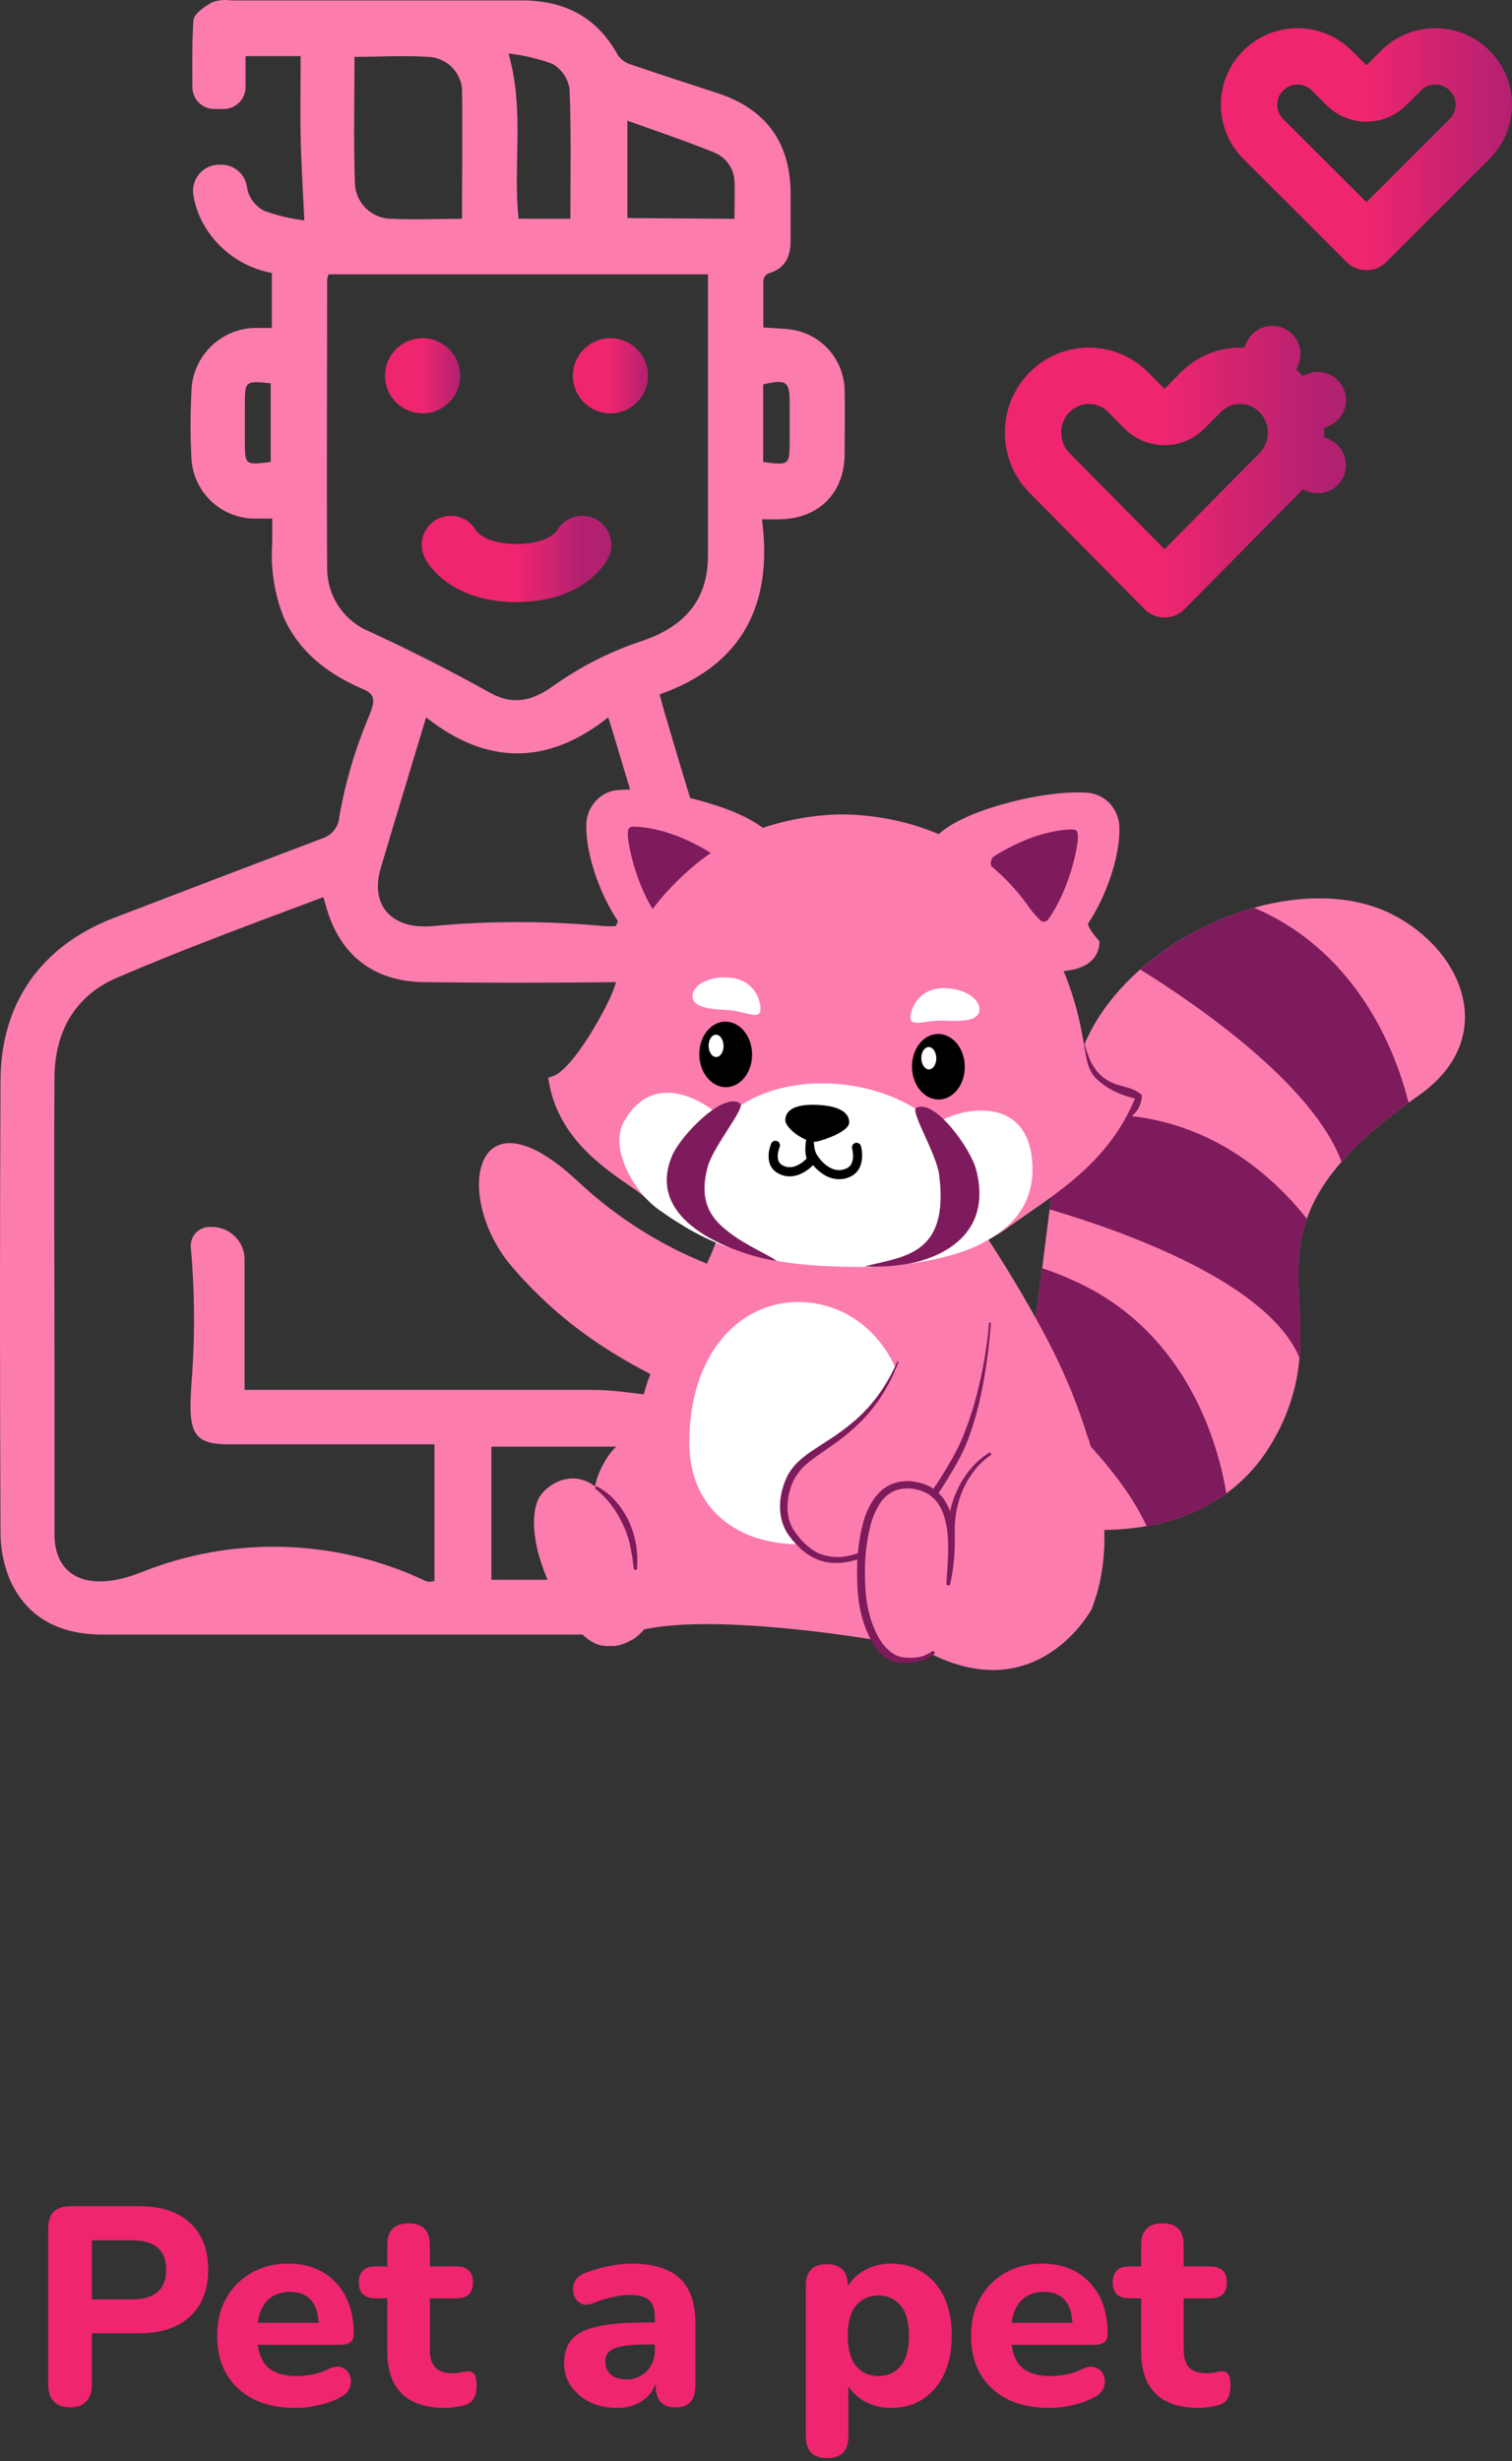 <svg width="161" height="262" viewBox="0 0 161 262" fill="none" xmlns="http://www.w3.org/2000/svg">
    <rect x="0" y="0" width="161" height="262" fill="#333333" stroke="none"/>
    <path d="M7.47 256.27C6.71 256.27 6.13 256.06 5.73 255.64C5.33 255.22 5.13 254.63 5.13 253.87V237.22C5.13 235.64 5.92 234.85 7.5 234.85H14.79C17.15 234.85 18.97 235.45 20.25 236.65C21.53 237.83 22.17 239.48 22.17 241.6C22.17 243.72 21.53 245.38 20.25 246.58C18.97 247.78 17.15 248.38 14.79 248.38H9.78V253.87C9.78 254.63 9.58 255.22 9.18 255.64C8.8 256.06 8.23 256.27 7.47 256.27ZM9.78 244.78H14.01C16.47 244.78 17.7 243.72 17.7 241.6C17.7 239.52 16.47 238.48 14.01 238.48H9.78V244.78ZM31.492 256.33C29.752 256.33 28.252 256.02 26.992 255.4C25.752 254.76 24.792 253.87 24.112 252.73C23.452 251.57 23.122 250.21 23.122 248.65C23.122 247.13 23.442 245.8 24.082 244.66C24.742 243.5 25.632 242.6 26.752 241.96C27.892 241.3 29.202 240.97 30.682 240.97C32.822 240.97 34.522 241.65 35.782 243.01C37.042 244.35 37.672 246.17 37.672 248.47C37.672 249.23 37.202 249.61 36.262 249.61H27.442C27.602 250.77 28.022 251.62 28.702 252.16C29.402 252.68 30.362 252.94 31.582 252.94C32.062 252.94 32.602 252.89 33.202 252.79C33.822 252.67 34.412 252.47 34.972 252.19C35.552 251.91 36.042 251.86 36.442 252.04C36.842 252.2 37.112 252.48 37.252 252.88C37.412 253.28 37.412 253.7 37.252 254.14C37.112 254.56 36.782 254.91 36.262 255.19C35.562 255.57 34.782 255.85 33.922 256.03C33.082 256.23 32.272 256.33 31.492 256.33ZM30.862 243.97C29.902 243.97 29.122 244.26 28.522 244.84C27.942 245.42 27.582 246.23 27.442 247.27H33.922C33.802 245.07 32.782 243.97 30.862 243.97ZM47.449 256.33C43.309 256.33 41.239 254.32 41.239 250.3V244.66H39.978C38.798 244.66 38.209 244.1 38.209 242.98C38.209 241.84 38.798 241.27 39.978 241.27H41.239V238.99C41.239 237.45 41.998 236.68 43.519 236.68C45.019 236.68 45.769 237.45 45.769 238.99V241.27H48.618C49.779 241.27 50.358 241.84 50.358 242.98C50.358 244.1 49.779 244.66 48.618 244.66H45.769V250.12C45.769 250.96 45.959 251.59 46.339 252.01C46.739 252.43 47.368 252.64 48.228 252.64C48.529 252.64 48.809 252.61 49.069 252.55C49.328 252.49 49.569 252.45 49.788 252.43C50.069 252.41 50.298 252.5 50.478 252.7C50.658 252.9 50.748 253.31 50.748 253.93C50.748 254.43 50.669 254.86 50.508 255.22C50.349 255.56 50.069 255.81 49.669 255.97C49.408 256.07 49.048 256.15 48.589 256.21C48.148 256.29 47.769 256.33 47.449 256.33ZM65.706 256.33C64.606 256.33 63.636 256.12 62.796 255.7C61.956 255.28 61.286 254.71 60.786 253.99C60.306 253.27 60.066 252.46 60.066 251.56C60.066 250.5 60.346 249.65 60.906 249.01C61.466 248.37 62.376 247.92 63.636 247.66C64.896 247.38 66.566 247.24 68.646 247.24H69.726V246.73C69.726 245.85 69.526 245.23 69.126 244.87C68.726 244.49 68.046 244.3 67.086 244.3C66.546 244.3 65.956 244.37 65.316 244.51C64.676 244.63 63.986 244.84 63.246 245.14C62.686 245.38 62.216 245.4 61.836 245.2C61.456 244.98 61.206 244.66 61.086 244.24C60.966 243.8 60.996 243.36 61.176 242.92C61.376 242.48 61.756 242.16 62.316 241.96C63.256 241.6 64.136 241.35 64.956 241.21C65.796 241.05 66.566 240.97 67.266 240.97C69.546 240.97 71.246 241.49 72.366 242.53C73.486 243.55 74.046 245.14 74.046 247.3V253.96C74.046 255.5 73.346 256.27 71.946 256.27C70.526 256.27 69.816 255.5 69.816 253.96V253.78C69.516 254.56 69.006 255.18 68.286 255.64C67.586 256.1 66.726 256.33 65.706 256.33ZM66.726 253.3C67.566 253.3 68.276 253.01 68.856 252.43C69.436 251.85 69.726 251.1 69.726 250.18V249.58H68.676C67.136 249.58 66.046 249.72 65.406 250C64.766 250.26 64.446 250.72 64.446 251.38C64.446 251.94 64.636 252.4 65.016 252.76C65.416 253.12 65.986 253.3 66.726 253.3ZM88.085 261.67C86.564 261.67 85.805 260.9 85.805 259.36V243.31C85.805 241.79 86.544 241.03 88.025 241.03C89.525 241.03 90.275 241.79 90.275 243.31V243.4C90.695 242.66 91.314 242.07 92.135 241.63C92.954 241.19 93.874 240.97 94.894 240.97C96.174 240.97 97.294 241.28 98.254 241.9C99.234 242.52 99.995 243.4 100.534 244.54C101.074 245.68 101.344 247.04 101.344 248.62C101.344 250.2 101.074 251.57 100.534 252.73C99.995 253.87 99.234 254.76 98.254 255.4C97.294 256.02 96.174 256.33 94.894 256.33C93.915 256.33 93.014 256.12 92.195 255.7C91.394 255.28 90.775 254.72 90.335 254.02V259.36C90.335 260.9 89.585 261.67 88.085 261.67ZM93.544 252.94C94.504 252.94 95.284 252.59 95.885 251.89C96.484 251.19 96.784 250.1 96.784 248.62C96.784 247.16 96.484 246.09 95.885 245.41C95.284 244.71 94.504 244.36 93.544 244.36C92.564 244.36 91.775 244.71 91.174 245.41C90.575 246.09 90.275 247.16 90.275 248.62C90.275 250.1 90.575 251.19 91.174 251.89C91.775 252.59 92.564 252.94 93.544 252.94ZM111.765 256.33C110.025 256.33 108.525 256.02 107.265 255.4C106.025 254.76 105.065 253.87 104.385 252.73C103.725 251.57 103.395 250.21 103.395 248.65C103.395 247.13 103.715 245.8 104.355 244.66C105.015 243.5 105.905 242.6 107.025 241.96C108.165 241.3 109.475 240.97 110.955 240.97C113.095 240.97 114.795 241.65 116.055 243.01C117.315 244.35 117.945 246.17 117.945 248.47C117.945 249.23 117.475 249.61 116.535 249.61H107.715C107.875 250.77 108.295 251.62 108.975 252.16C109.675 252.68 110.635 252.94 111.855 252.94C112.335 252.94 112.875 252.89 113.475 252.79C114.095 252.67 114.685 252.47 115.245 252.19C115.825 251.91 116.315 251.86 116.715 252.04C117.115 252.2 117.385 252.48 117.525 252.88C117.685 253.28 117.685 253.7 117.525 254.14C117.385 254.56 117.055 254.91 116.535 255.19C115.835 255.57 115.055 255.85 114.195 256.03C113.355 256.23 112.545 256.33 111.765 256.33ZM111.135 243.97C110.175 243.97 109.395 244.26 108.795 244.84C108.215 245.42 107.855 246.23 107.715 247.27H114.195C114.075 245.07 113.055 243.97 111.135 243.97ZM127.722 256.33C123.582 256.33 121.512 254.32 121.512 250.3V244.66H120.252C119.072 244.66 118.482 244.1 118.482 242.98C118.482 241.84 119.072 241.27 120.252 241.27H121.512V238.99C121.512 237.45 122.272 236.68 123.792 236.68C125.292 236.68 126.042 237.45 126.042 238.99V241.27H128.892C130.052 241.27 130.632 241.84 130.632 242.98C130.632 244.1 130.052 244.66 128.892 244.66H126.042V250.12C126.042 250.96 126.232 251.59 126.612 252.01C127.012 252.43 127.642 252.64 128.502 252.64C128.802 252.64 129.082 252.61 129.342 252.55C129.602 252.49 129.842 252.45 130.062 252.43C130.342 252.41 130.572 252.5 130.752 252.7C130.932 252.9 131.022 253.31 131.022 253.93C131.022 254.43 130.942 254.86 130.782 255.22C130.622 255.56 130.342 255.81 129.942 255.97C129.682 256.07 129.322 256.15 128.862 256.21C128.422 256.29 128.042 256.33 127.722 256.33Z" fill="#F0256F" />
    <path d="M48 58C48 58 49.498 61 55 61C60.502 61 62 58 62 58" stroke="url(#paint0_linear)" stroke-width="6.184" stroke-linecap="round" />
    <circle cx="45" cy="40" r="4" fill="url(#paint1_linear)" />
    <circle cx="65" cy="40" r="4" fill="url(#paint2_linear)" />
    <path d="M28.985 55.203C28.175 55.203 27.545 55.203 26.905 55.203C25.217 55.143 23.612 54.454 22.406 53.272C21.2 52.09 20.479 50.499 20.385 48.813C20.255 46.423 20.265 44.033 20.385 41.643C20.43 39.901 21.131 38.241 22.347 36.993C23.563 35.746 25.205 35.003 26.945 34.913C27.575 34.913 28.215 34.913 28.945 34.913V29.053C27.397 28.77 25.931 28.144 24.658 27.22C23.384 26.296 22.334 25.097 21.585 23.713C21.087 22.775 20.749 21.762 20.585 20.713C20.527 20.316 20.556 19.911 20.67 19.526C20.783 19.141 20.979 18.785 21.243 18.483C21.507 18.181 21.834 17.939 22.2 17.775C22.566 17.611 22.964 17.529 23.365 17.533H23.625C24.266 17.545 24.882 17.78 25.368 18.198C25.854 18.616 26.178 19.191 26.285 19.823C26.354 20.387 26.564 20.925 26.897 21.386C27.229 21.848 27.672 22.218 28.185 22.463C29.55 22.952 30.966 23.287 32.405 23.463C32.255 20.263 32.075 17.463 32.015 14.603C31.955 11.743 32.015 8.913 32.015 5.973H26.145V9.273C26.145 9.579 26.085 9.882 25.968 10.164C25.851 10.447 25.679 10.704 25.463 10.92C25.246 11.137 24.989 11.308 24.707 11.425C24.424 11.543 24.121 11.603 23.815 11.603H22.815C22.201 11.603 21.611 11.36 21.174 10.927C20.738 10.495 20.49 9.907 20.485 9.293C20.485 6.913 20.435 4.533 20.595 2.163C20.645 1.463 21.775 0.713 22.595 0.243C23.235 0.014 23.922 -0.054 24.595 0.043C34.905 0.043 45.205 0.043 55.515 0.043C60.095 0.043 63.515 1.773 65.775 5.833C66.082 6.304 66.541 6.657 67.075 6.833C70.225 7.913 73.385 8.923 76.545 9.963C81.545 11.633 84.135 15.173 84.185 20.493C84.185 22.213 84.185 23.933 84.185 25.653C84.185 27.283 83.615 28.583 81.855 29.093C81.697 29.154 81.56 29.259 81.459 29.396C81.358 29.532 81.298 29.694 81.285 29.863C81.285 31.513 81.285 33.163 81.285 34.863C82.465 34.953 83.505 34.953 84.505 35.123C86.017 35.403 87.385 36.199 88.375 37.375C89.365 38.552 89.917 40.035 89.935 41.573C89.995 43.863 89.935 46.153 89.935 48.443C89.865 52.553 87.145 55.213 83.015 55.283C82.505 55.283 82.015 55.283 81.135 55.283C82.315 64.283 79.135 70.773 70.235 73.923C70.465 74.773 70.645 75.453 70.845 76.123C71.985 79.953 73.095 83.803 74.335 87.603C74.616 88.33 75.163 88.924 75.865 89.263C77.865 90.193 80.005 90.933 82.295 91.823C81.605 93.603 80.955 95.313 80.235 97.183L76.235 95.673C75.416 97.469 74.474 99.207 73.415 100.873C71.415 103.623 68.415 104.513 65.175 104.553C58.508 104.633 51.842 104.633 45.175 104.553C39.695 104.503 36.055 101.553 34.675 96.323C34.615 96.083 34.535 95.843 34.425 95.503C26.985 98.293 19.685 100.973 12.515 104.053C8.025 105.953 5.845 109.783 5.805 114.613C5.725 124.873 5.805 135.123 5.805 145.373C5.805 151.373 5.805 157.373 5.805 163.373C5.805 167.763 9.275 169.653 15.045 167.373C19.857 165.441 25.016 164.52 30.2 164.668C35.383 164.816 40.481 166.029 45.175 168.233C45.665 168.463 45.755 168.383 46.265 168.303V153.753H24.375C20.195 153.753 19.975 152.283 20.475 146.123C20.765 141.702 20.715 137.266 20.325 132.853C20.291 132.571 20.317 132.285 20.402 132.014C20.488 131.742 20.629 131.493 20.819 131.281C21.008 131.069 21.24 130.9 21.5 130.784C21.76 130.669 22.041 130.611 22.325 130.613H22.565C23.482 130.61 24.363 130.97 25.015 131.615C25.667 132.259 26.037 133.136 26.045 134.053V147.953H28.045C39.705 147.953 51.365 147.953 63.045 147.953C65.465 147.953 67.875 148.393 70.495 148.653C69.865 150.763 69.345 152.523 68.895 154.003H52.325V168.173H63.665V173.903C63.185 173.903 62.725 174.003 62.275 174.003H10.905C6.495 174.003 2.905 172.323 1.055 168.173C0.378 166.548 0.038 164.803 0.055 163.043C-0.018 147.043 -0.018 131.063 0.055 115.103C0.055 106.833 4.335 100.733 12.055 97.743C19.475 94.889 26.902 92.056 34.335 89.243C34.829 89.085 35.264 88.782 35.583 88.374C35.903 87.965 36.091 87.47 36.125 86.953C36.746 83.414 37.752 79.953 39.125 76.633C39.985 74.633 40.045 73.953 38.665 73.363C35.035 71.803 32.005 69.573 30.265 65.853C29.227 63.306 28.79 60.555 28.985 57.813C28.985 56.993 28.985 56.173 28.985 55.203ZM34.985 29.203C34.917 29.384 34.867 29.572 34.835 29.763C34.835 40.013 34.775 50.263 34.835 60.513C34.837 61.959 35.269 63.372 36.078 64.57C36.887 65.769 38.035 66.7 39.375 67.243C43.695 69.243 47.965 71.393 52.135 73.723C54.545 75.073 56.625 74.723 59.135 72.863C62.001 70.855 65.149 69.281 68.475 68.193C73.205 66.553 75.415 63.583 75.385 59.033C75.385 49.673 75.385 40.303 75.385 30.933V29.203H34.985ZM45.355 76.423C43.665 82.043 42.075 87.243 40.535 92.423C39.375 96.373 41.695 99.023 46.165 98.573C52.152 98.022 58.178 98.022 64.165 98.573C68.575 98.943 70.755 96.343 69.585 92.363C68.245 87.833 66.875 83.363 65.515 78.793C65.315 78.113 65.105 77.433 64.765 76.363C58.275 81.523 51.765 81.433 45.375 76.363L45.355 76.423ZM49.195 23.203C49.195 18.473 49.265 13.913 49.195 9.363C49.086 8.47 48.661 7.646 47.997 7.039C47.333 6.432 46.474 6.082 45.575 6.053C43.015 5.883 40.425 6.053 37.745 6.053C37.745 10.663 37.635 15.163 37.795 19.663C37.869 20.665 38.325 21.601 39.07 22.277C39.814 22.952 40.79 23.316 41.795 23.293C44.175 23.413 46.565 23.293 49.155 23.293L49.195 23.203ZM78.205 23.293C78.205 21.773 78.265 20.483 78.205 19.173C78.157 18.534 77.931 17.92 77.553 17.403C77.175 16.885 76.659 16.483 76.065 16.243C73.065 15.013 69.955 13.983 66.805 12.843V23.213L78.205 23.293ZM60.735 23.293C60.735 18.583 60.835 14.023 60.645 9.473C60.561 8.921 60.355 8.395 60.042 7.933C59.729 7.471 59.316 7.085 58.835 6.803C57.321 6.248 55.747 5.875 54.145 5.693C55.885 11.773 54.605 17.573 55.215 23.283L60.735 23.293ZM81.265 40.913V49.183C84.065 49.543 84.085 49.523 84.085 46.853V42.973C84.085 40.583 83.785 40.353 81.265 40.913ZM28.825 49.173V40.803C26.105 40.523 26.075 40.553 26.075 43.113V46.993C26.075 49.493 26.075 49.523 28.815 49.173" fill="#FD7CAE" />
    <path d="M54.53 134.859C55.5 135.985 56.503 137.062 57.561 138.07C60.82 141.21 64.569 143.868 69.398 146.346L69.442 146.322L74.147 143.567L80.703 139.712L85.197 137.067C84.337 136.995 83.481 136.872 82.635 136.701C77.469 135.664 72.538 133.677 68.091 130.84C65.757 129.36 63.567 127.664 61.549 125.773C60.916 125.183 60.313 124.671 59.74 124.211C50.099 116.618 48.547 127.921 54.53 134.859Z" fill="#FD7CAE" />
    <path d="M113.356 118.829C112.72 121.972 112.222 125.357 111.769 128.744C111.495 130.838 111.221 132.936 110.977 134.991C110.413 139.469 109.84 143.719 109.059 147.184C108.149 151.183 106.946 154.135 105.126 155.171C98.974 158.74 109.402 161.963 109.402 161.963C109.402 161.963 115.467 163.615 122.08 162.458C125.138 161.968 128.044 160.78 130.575 158.985C132.692 157.434 134.442 155.433 135.7 153.124C137.199 150.503 138.111 147.585 138.37 144.573C138.835 139.276 137.394 134.801 139.153 129.761C139.822 127.833 140.957 125.841 142.837 123.685C144.536 121.735 146.846 119.653 149.976 117.389C150.319 117.141 150.671 116.891 151.031 116.64C159.598 110.669 156 101.324 148.315 97.374C144.111 95.215 138.745 95.171 133.516 96.636C129.046 97.902 124.909 100.146 121.403 103.207C118.448 105.821 116.146 108.969 114.998 112.423C114.323 114.523 113.774 116.662 113.356 118.829Z" fill="#FD7CAE" />
    <path d="M121.417 103.205C127.72 107.129 139.845 115.527 142.846 123.682C144.545 121.732 146.855 119.65 149.985 117.386C148.842 112.751 144.97 101.516 133.541 96.633C129.067 97.898 124.927 100.142 121.417 103.205Z" fill="#7D1B5C" />
    <path d="M113.356 118.829C112.721 121.972 112.222 125.357 111.77 128.744C119.901 131.143 135.064 136.585 138.378 144.556C138.844 139.26 137.402 134.784 139.162 129.744C135.454 125.089 129.085 119.482 119.577 118.727C117.506 118.531 115.42 118.565 113.356 118.829Z" fill="#7D1B5C" />
    <path d="M110.978 135.005C110.413 139.483 109.841 143.733 109.06 147.197C114.023 151.442 119.608 157.041 122.088 162.458C125.147 161.968 128.053 160.78 130.584 158.985C129.762 153.967 126.594 142.16 114.927 136.605C113.647 135.985 112.328 135.45 110.978 135.005Z" fill="#7D1B5C" />
    <path d="M68.194 152.728C64.977 152.956 63.333 157.498 63.368 158.344C63.338 158.322 63.307 158.302 63.275 158.283L63.206 158.231H63.19L63.034 158.126L63.009 158.109L62.924 158.057L62.853 158.016L62.785 157.969L62.634 157.886L62.565 157.856L62.53 157.837L62.436 157.795C62.368 157.765 62.297 157.738 62.228 157.713C62.221 157.711 62.213 157.711 62.206 157.713C62.116 157.679 62.025 157.649 61.932 157.625H61.897C61.812 157.603 61.727 157.583 61.642 157.567C61.484 157.537 61.325 157.52 61.165 157.515H60.978C60.891 157.515 60.803 157.515 60.718 157.515H60.622C60.559 157.515 60.491 157.528 60.428 157.539L60.337 157.553L60.099 157.608L59.995 157.633L59.805 157.694C59.752 157.71 59.698 157.729 59.647 157.751C59.603 157.768 59.559 157.782 59.512 157.804L59.378 157.862L59.318 157.889L59.222 157.914L59.057 157.999L59.002 158.027L58.937 158.065L58.846 158.118C58.775 158.162 58.704 158.206 58.635 158.253L58.597 158.283C58.539 158.321 58.484 158.363 58.43 158.404L58.358 158.459L58.331 158.481L58.232 158.561L58.183 158.605L58.161 158.624L58.076 158.702L57.98 158.792C57.917 158.856 57.854 158.922 57.797 158.988L57.769 159.018C57.728 159.065 57.687 159.115 57.651 159.164C57.616 159.214 57.564 159.28 57.525 159.338L57.503 159.371C57.473 159.418 57.443 159.464 57.418 159.511C57.394 159.558 57.405 159.536 57.399 159.544C57.368 159.598 57.341 159.653 57.317 159.71C57.309 159.726 57.303 159.742 57.298 159.759C57.262 159.839 57.229 159.922 57.202 160.004C57.185 160.046 57.172 160.09 57.158 160.134L57.1 160.318C57.1 160.368 57.076 160.415 57.062 160.467L57.021 160.643L56.988 160.803C56.988 160.861 56.969 160.921 56.961 160.979C56.953 161.037 56.941 161.092 56.933 161.15L56.917 161.307C56.917 161.436 56.892 161.582 56.887 161.709V161.822C56.887 161.905 56.887 161.99 56.887 162.075V162.136C56.919 163.555 57.167 164.961 57.621 166.306C57.673 166.474 57.731 166.645 57.788 166.815C57.964 167.322 58.161 167.826 58.375 168.322C58.484 168.57 58.594 168.818 58.709 169.06C58.86 169.382 59.022 169.702 59.186 170.01C59.35 170.319 59.52 170.624 59.696 170.919C59.915 171.285 60.137 171.638 60.367 171.971C60.411 172.04 60.458 172.106 60.504 172.17C60.688 172.431 60.874 172.679 61.052 172.913C61.316 173.244 61.596 173.56 61.894 173.861C62.351 174.351 62.903 174.742 63.516 175.009C63.582 175.031 63.645 175.056 63.711 175.075L63.87 175.125L63.988 175.155H64.007L64.073 175.174H64.147L64.212 175.188H64.275L64.39 175.207L64.505 175.224H64.621H64.733H64.821C64.933 175.224 65.045 175.224 65.152 175.224H65.317L65.448 175.21H65.511L65.64 175.191C65.743 175.175 65.844 175.153 65.944 175.125C65.996 175.125 66.049 175.097 66.098 175.084L66.246 175.037C66.293 175.023 66.34 175.006 66.386 174.987L66.517 174.938H66.534C66.613 174.905 66.687 174.871 66.758 174.836C66.83 174.8 66.86 174.789 66.909 174.761L66.947 174.742C67.117 174.665 67.282 174.58 67.444 174.486L67.485 174.458L67.575 174.395L67.663 174.329L67.753 174.26L67.827 174.202L67.926 174.117L68.022 174.037L68.088 173.976C68.153 173.916 68.211 173.861 68.26 173.808L68.329 173.742C68.43 173.632 68.504 173.549 68.545 173.5L68.578 173.459L68.871 173.398C75.58 172.046 87.938 173.759 91.955 174.378C92.75 174.502 93.221 174.582 93.251 174.588L92.344 174.285L93.019 174.111C93.093 174.279 93.169 174.439 93.251 174.588C93.434 174.944 93.672 175.268 93.956 175.549C96.296 177.766 99.231 176.1 99.231 176.1C110.616 181.749 116.223 171.327 116.223 171.327C118.435 165.772 117.709 159.263 115.902 153.254C115.16 150.812 114.264 148.42 113.219 146.093C110.72 140.48 106.149 133.311 105.129 131.793L87.565 131.994C87.565 131.994 76.803 131.487 76.342 131.87C74.317 138.186 67.312 146.032 68.194 152.728Z" fill="#FD7CAE" />
    <path d="M73.399 153.557C73.399 160.676 78.606 164.389 85.028 164.389C91.449 164.389 96.22 160.668 96.656 153.557C97.221 144.248 91.449 138.604 85.028 138.604C78.606 138.604 73.399 144.248 73.399 153.557Z" fill="white" />
    <path d="M56.87 161.987V162.045C56.903 163.465 57.151 164.871 57.605 166.215C57.657 166.383 57.714 166.554 57.772 166.722C57.947 167.229 58.145 167.735 58.358 168.228C58.468 168.479 58.578 168.724 58.693 168.966C58.843 169.291 59.005 169.608 59.169 169.919C59.334 170.231 59.504 170.534 59.679 170.828C59.898 171.195 60.12 171.547 60.351 171.88L60.488 172.079C60.671 172.338 60.858 172.586 61.036 172.82C61.298 173.152 61.579 173.468 61.877 173.767C62.333 174.258 62.886 174.65 63.5 174.916C63.565 174.94 63.628 174.965 63.694 174.984C63.76 175.004 63.801 175.02 63.853 175.031L63.971 175.062H63.99L64.056 175.078L64.13 175.095L64.196 175.108H64.259C64.296 175.119 64.335 175.125 64.374 175.128L64.489 175.144L64.604 175.158H64.716C64.746 175.161 64.775 175.161 64.804 175.158C64.916 175.158 65.029 175.158 65.136 175.158L65.3 175.144L65.432 175.13H65.495L65.624 175.111C65.728 175.095 65.829 175.073 65.928 175.048L66.081 175.006L66.229 174.96L66.369 174.91L66.501 174.86H66.517C66.596 174.83 66.67 174.794 66.742 174.761L66.892 174.687L66.931 174.665C67.107 174.582 67.278 174.49 67.443 174.387L67.484 174.362L67.575 174.296L67.662 174.233L67.753 174.164L67.827 174.103L67.926 174.02L68.022 173.938L68.087 173.877C68.153 173.82 68.211 173.765 68.26 173.712L68.329 173.643C68.43 173.536 68.504 173.45 68.545 173.401L68.578 173.359L68.871 173.296C75.58 171.944 87.937 173.657 91.955 174.279C92.75 174.403 93.221 174.483 93.251 174.489C93.434 174.845 93.672 175.169 93.956 175.45C96.296 177.653 99.231 176.001 99.231 176.001C110.616 181.65 116.223 171.228 116.223 171.228C118.435 165.672 117.708 159.164 115.902 153.155C112.475 152.913 109.036 153.403 105.811 154.592L105.537 154.691C104.833 154.967 103.518 157.388 101.29 160.084C98.686 163.216 94.876 166.708 89.368 167.554C84.983 168.237 80.371 167.942 75.698 167.229C67.824 166.028 68.921 157.38 68.921 157.38L68.901 154.427V153.276C66.555 153.328 64.566 155.35 63.996 158.473L63.946 158.748L63.905 158.707C63.848 158.649 63.79 158.594 63.733 158.545L63.606 158.437C63.538 158.379 63.475 158.327 63.406 158.275L63.387 158.261C63.357 158.236 63.327 158.211 63.294 158.189L63.225 158.14L63.209 158.126L63.053 158.024L63.028 158.008L62.943 157.955L62.872 157.914L62.806 157.875L62.656 157.795L62.587 157.762L62.551 157.746L62.458 157.705L62.25 157.622H62.228C62.138 157.587 62.047 157.557 61.954 157.531H61.918L61.663 157.473C61.506 157.444 61.347 157.426 61.187 157.421H61C60.913 157.421 60.825 157.421 60.74 157.435H60.644C60.581 157.435 60.512 157.451 60.449 157.462L60.359 157.476C60.277 157.49 60.197 157.509 60.12 157.528L60.016 157.556L59.827 157.616L59.668 157.672L59.534 157.724L59.4 157.784L59.339 157.809L59.29 157.837L59.126 157.919L59.071 157.95L59.005 157.988L58.915 158.041L58.704 158.178L58.665 158.206L58.498 158.327L58.427 158.382L58.399 158.404L58.301 158.487L58.251 158.528C58.245 158.536 58.237 158.543 58.229 158.55L58.145 158.627L58.049 158.718C57.986 158.781 57.922 158.85 57.865 158.914L57.837 158.944C57.796 158.994 57.755 159.04 57.72 159.09C57.684 159.14 57.632 159.208 57.594 159.266L57.572 159.299C57.542 159.346 57.511 159.393 57.487 159.44C57.479 159.45 57.473 159.461 57.468 159.473C57.438 159.526 57.41 159.58 57.385 159.635C57.378 159.651 57.371 159.668 57.366 159.685C57.331 159.765 57.298 159.847 57.27 159.93C57.243 160.013 57.24 160.018 57.226 160.059L57.169 160.244C57.169 160.294 57.144 160.343 57.13 160.393L57.089 160.572L57.056 160.729C57.056 160.787 57.037 160.847 57.029 160.908C57.021 160.968 57.01 161.021 57.002 161.076L56.985 161.235C56.985 161.365 56.961 161.511 56.955 161.635V161.748C56.873 161.817 56.873 161.899 56.87 161.987Z" fill="#FD7CAE" />
    <path d="M115.372 110.667C115.526 111.376 115.745 112.068 116.027 112.736C116.296 113.381 116.692 113.966 117.191 114.454C117.688 114.909 118.278 115.249 118.921 115.448C119.95 115.763 120.93 115.919 121.593 116.585C121.519 118.139 120.592 118.921 119.482 119.497L119.455 119.47C119.865 118.677 120.464 117.999 120.255 117.029C119.498 116.868 119.248 116.678 118.548 116.346C117.834 116.007 117.204 115.512 116.703 114.898C116.235 114.291 115.894 113.594 115.7 112.851C115.51 112.137 115.388 111.407 115.336 110.67L115.372 110.667Z" fill="#7D1B5C" />
    <path d="M63.508 174.921L63.695 174.987C66.26 175.814 68.781 173.61 68.433 170.919C68.231 169.352 67.765 167.824 67.422 166.317C67.379 166.129 67.319 165.944 67.244 165.766C64.21 153.711 58.192 157.619 57.304 159.622C55.364 164.067 60.286 173.723 63.508 174.921Z" fill="#FD7CAE" />
    <path d="M105.321 141.78C105.321 141.78 102.742 164.064 91.191 165.807C82.76 166.405 83.298 159.277 83.681 158.437C85.356 154.796 90.453 153.204 93.161 149.472C93.846 148.53 94.556 146.95 95.392 145.829C97.938 142.419 104.038 141.868 104.038 141.868L105.321 141.78Z" fill="#FD7CAE" />
    <path d="M105.513 140.791C105.335 143.366 104.983 145.926 104.46 148.453C103.912 150.973 103.172 153.493 101.881 155.779C100.599 158.016 99.209 160.222 97.433 162.142C96.544 163.113 95.531 163.96 94.419 164.662C93.86 165.013 93.27 165.31 92.657 165.551C92.352 165.678 92.034 165.777 91.73 165.871C91.426 165.964 91.116 166.077 90.796 166.146C90.148 166.323 89.477 166.403 88.806 166.383C88.122 166.363 87.449 166.204 86.827 165.918C86.211 165.631 85.646 165.244 85.156 164.772C84.913 164.543 84.683 164.301 84.465 164.048C84.244 163.792 84.039 163.522 83.851 163.241C83.479 162.651 83.234 161.989 83.13 161.299C83.025 160.62 83.033 159.929 83.152 159.252C83.263 158.579 83.465 157.924 83.752 157.305C83.899 156.991 84.078 156.692 84.284 156.413C84.484 156.136 84.708 155.877 84.953 155.639C85.439 155.186 85.962 154.775 86.518 154.411C87.066 154.044 87.597 153.706 88.132 153.358C89.205 152.685 90.223 151.927 91.177 151.092C92.124 150.249 92.97 149.298 93.698 148.258C94.427 147.209 95.05 146.088 95.556 144.914L95.693 144.972C95.234 146.183 94.657 147.345 93.972 148.442C93.276 149.543 92.457 150.559 91.53 151.472C90.595 152.374 89.587 153.197 88.516 153.931C87.474 154.683 86.364 155.35 85.501 156.204C85.291 156.419 85.1 156.651 84.928 156.898C84.752 157.134 84.6 157.388 84.476 157.655C84.221 158.204 84.042 158.786 83.944 159.385C83.842 159.978 83.828 160.583 83.903 161.18C83.981 161.765 84.178 162.328 84.481 162.833C85.147 163.833 86.022 164.794 87.096 165.312C88.212 165.805 89.465 165.889 90.637 165.549C90.936 165.474 91.229 165.375 91.536 165.273C91.843 165.171 92.139 165.086 92.424 164.967C93.003 164.739 93.56 164.457 94.087 164.125C95.141 163.442 96.099 162.621 96.935 161.682C97.782 160.74 98.561 159.737 99.264 158.682C99.982 157.633 100.654 156.545 101.292 155.438C101.928 154.342 102.465 153.192 102.898 152.001C103.343 150.804 103.724 149.584 104.038 148.346C104.678 145.861 105.109 143.327 105.326 140.769L105.513 140.791Z" fill="#7D1B5C" />
    <path d="M93.951 175.791L94.099 175.926C96.138 177.697 99.306 176.645 100.038 174.034C100.46 172.511 100.621 170.922 100.893 169.402C100.927 169.209 100.943 169.014 100.942 168.818C102.819 156.534 95.762 157.776 94.178 159.275C90.657 162.596 91.446 173.426 93.951 175.791Z" fill="#FD7CAE" />
    <path fill-rule="evenodd" clip-rule="evenodd" d="M99.269 175.777C98.942 176.002 98.587 176.181 98.212 176.308C97.839 176.414 97.453 176.467 97.065 176.464C97.062 176.464 97.06 176.464 97.057 176.464C96.667 176.481 96.277 176.452 95.894 176.379L95.891 176.378C95.809 176.364 95.73 176.339 95.656 176.303C95.65 176.3 95.644 176.297 95.638 176.295C95.551 176.267 95.466 176.233 95.383 176.196C95.224 176.11 95.072 176.013 94.927 175.905C94.896 175.88 94.863 175.857 94.833 175.835L94.812 175.819C94.775 175.792 94.742 175.767 94.711 175.741L94.502 175.548C94.501 175.547 94.5 175.546 94.499 175.545L94.399 175.457L94.306 175.354L94.118 175.143C94.088 175.104 94.058 175.067 94.029 175.031C93.936 174.916 93.851 174.81 93.782 174.69C93.742 174.621 93.699 174.553 93.658 174.488C93.646 174.469 93.635 174.451 93.624 174.434C93.572 174.351 93.523 174.271 93.481 174.188L93.48 174.185C93.109 173.486 92.817 172.749 92.61 171.985L92.609 171.983C92.392 171.216 92.252 170.428 92.189 169.632L92.189 169.632C92.121 168.828 92.102 168.025 92.102 167.201L92.102 167.201C92.097 165.586 92.293 163.977 92.684 162.412C92.874 161.651 93.172 160.922 93.57 160.248L93.571 160.246C93.938 159.599 94.487 159.075 95.149 158.74C95.838 158.453 96.596 158.372 97.33 158.508C97.331 158.509 97.333 158.509 97.334 158.509C97.706 158.568 98.068 158.674 98.413 158.826C98.582 158.902 98.746 158.99 98.902 159.09C99.056 159.192 99.202 159.306 99.338 159.431L99.339 159.431C99.617 159.682 99.854 159.976 100.041 160.301L100.042 160.304C100.24 160.634 100.398 160.987 100.513 161.354L100.513 161.354C100.75 162.112 100.889 162.898 100.929 163.691C100.97 164.502 100.97 165.314 100.929 166.125L100.929 166.126C100.911 166.512 100.883 166.9 100.855 167.289L100.85 167.361C100.821 167.774 100.792 168.19 100.775 168.605C100.774 168.645 100.788 168.683 100.815 168.712C100.842 168.741 100.879 168.758 100.919 168.759L101.028 168.762C101.099 168.764 101.161 168.715 101.176 168.646C101.532 167.011 101.697 165.34 101.667 163.668L101.667 163.665C101.639 162.812 101.5 161.965 101.252 161.148C101.124 160.727 100.948 160.322 100.726 159.942C100.506 159.551 100.227 159.198 99.899 158.893C99.734 158.74 99.558 158.598 99.373 158.47L99.37 158.468C99.182 158.344 98.984 158.235 98.78 158.143C98.376 157.957 97.95 157.826 97.512 157.752C96.626 157.58 95.709 157.671 94.873 158.014C94.871 158.015 94.869 158.015 94.867 158.016C94.451 158.209 94.067 158.467 93.732 158.781L93.731 158.781C93.406 159.09 93.122 159.44 92.885 159.821L92.885 159.822C92.433 160.562 92.094 161.366 91.878 162.207L91.878 162.207C91.466 163.839 91.261 165.517 91.268 167.2C91.257 168.036 91.284 168.88 91.356 169.711C91.424 170.56 91.574 171.399 91.805 172.218C92.029 173.045 92.347 173.845 92.751 174.601C93.149 175.406 93.749 176.094 94.49 176.597C94.493 176.599 94.495 176.6 94.498 176.602C94.697 176.72 94.909 176.817 95.129 176.89C95.131 176.891 95.133 176.892 95.135 176.892C95.245 176.923 95.356 176.949 95.467 176.969C95.583 176.999 95.701 177.015 95.82 177.019C96.246 177.037 96.674 177.024 97.099 176.98C97.528 176.945 97.95 176.856 98.356 176.713C98.359 176.712 98.361 176.711 98.364 176.71C98.76 176.546 99.133 176.333 99.476 176.075C99.537 176.029 99.553 175.944 99.513 175.879L99.477 175.821C99.456 175.787 99.422 175.762 99.382 175.754C99.343 175.746 99.302 175.754 99.269 175.777Z" fill="#7D1B5C" />
    <path fill-rule="evenodd" clip-rule="evenodd" d="M105.315 154.659C105.352 154.636 105.397 154.631 105.439 154.645L105.447 154.648C105.5 154.665 105.539 154.712 105.546 154.768C105.554 154.823 105.529 154.879 105.483 154.91C104.816 155.366 104.226 155.927 103.736 156.571L103.735 156.573C103.238 157.211 102.823 157.91 102.502 158.653L102.501 158.654C102.462 158.743 102.427 158.836 102.391 158.931C102.386 158.947 102.38 158.964 102.374 158.98C102.344 159.059 102.314 159.14 102.282 159.22L102.181 159.502L102.097 159.79C102.073 159.883 102.049 159.969 102.025 160.053C101.995 160.16 101.965 160.264 101.938 160.375L101.767 161.268L101.735 161.565L101.735 161.566L101.672 162.171C101.645 162.57 101.651 162.982 101.659 163.381C101.66 163.42 101.644 163.459 101.617 163.487C100.751 164.375 101.078 161.311 101.1 161.161C101.101 161.157 101.102 161.153 101.103 161.148L101.325 160.228C101.325 160.226 101.326 160.224 101.327 160.221C101.37 160.075 101.419 159.931 101.467 159.79C101.487 159.731 101.506 159.673 101.525 159.616L101.525 159.616L101.624 159.316C101.625 159.312 101.627 159.308 101.628 159.304L101.752 159.014C101.778 158.956 101.803 158.896 101.829 158.835C101.886 158.701 101.945 158.563 102.01 158.432C102.381 157.667 102.848 156.954 103.4 156.309C103.947 155.66 104.594 155.103 105.315 154.659Z" fill="#7D1B5C" />
    <path fill-rule="evenodd" clip-rule="evenodd" d="M63.414 158.269C63.46 158.226 63.527 158.217 63.582 158.246C64.344 158.641 65.025 159.18 65.585 159.833C66.15 160.48 66.62 161.205 66.978 161.987L66.978 161.987C67.335 162.769 67.585 163.596 67.724 164.445L67.778 164.755C67.779 164.759 67.78 164.763 67.78 164.768L67.808 165.083L67.857 165.713C67.867 165.859 67.863 166.012 67.86 166.156C67.859 166.224 67.858 166.291 67.858 166.353V166.357C67.858 166.564 67.858 166.778 67.832 166.996C67.823 167.07 67.76 167.126 67.686 167.126H67.636C67.564 167.126 67.503 167.074 67.491 167.003C67.457 166.795 67.433 166.587 67.41 166.385L67.409 166.377C67.386 166.171 67.363 165.971 67.33 165.773L67.217 165.167L67.165 164.866L67.106 164.568C67.057 164.371 67.008 164.173 66.961 163.975C66.932 163.849 66.89 163.733 66.846 163.609C66.823 163.544 66.799 163.477 66.776 163.406L66.775 163.405L66.684 163.121L66.574 162.852C66.547 162.787 66.521 162.725 66.497 162.664C66.447 162.54 66.4 162.424 66.343 162.311C66.342 162.309 66.341 162.308 66.34 162.306C66.008 161.576 65.596 160.885 65.113 160.246L65.112 160.245C64.629 159.596 64.064 159.014 63.431 158.513C63.412 158.497 63.397 158.477 63.387 158.455L63.379 158.436C63.355 158.378 63.369 158.311 63.414 158.269Z" fill="#7D1B5C" />
    <path d="M112.437 103.379C112.476 103.381 113.478 103.431 114.53 103.154C116.053 102.747 116.951 101.8 117.058 100.498L117.085 100.215L116.895 99.999C116.009 98.977 115.864 98.49 115.844 98.341C117.853 95.323 119.234 91.173 119.199 88.223C119.217 87.28 118.885 86.372 118.289 85.664C117.684 84.955 116.85 84.506 115.938 84.404L115.919 84.403C113.717 84.2 110.297 84.639 106.993 85.552C104.84 86.137 101.002 87.415 99.446 89.335L112.437 103.379Z" fill="#FD7CAE" />
    <path d="M114.763 89.451C114.817 88.722 114.715 88.523 114.638 88.437C114.559 88.361 114.459 88.314 114.355 88.318L114.356 88.308C113.974 88.295 113.59 88.312 113.205 88.359C112.83 88.397 112.464 88.456 112.098 88.535C111.375 88.684 110.66 88.884 109.952 89.135C109.254 89.387 108.575 89.671 107.903 90.006C107.562 90.168 107.241 90.351 106.91 90.524C106.579 90.697 106.267 90.901 105.945 91.095C105.849 91.15 105.751 91.225 105.684 91.312C105.616 91.41 105.557 91.518 105.53 91.628C105.502 91.748 105.495 91.87 105.509 91.982C105.522 92.105 105.557 92.219 105.623 92.314C105.737 92.484 109.425 96.51 110.735 97.942C110.988 98.211 111.403 98.186 111.619 97.874C113.95 94.532 114.703 90.27 114.763 89.451Z" fill="#7D1B5C" />
    <path d="M69.193 103.083C69.154 103.085 68.151 103.135 67.1 102.858C65.577 102.451 64.679 101.504 64.572 100.202L64.545 99.919L64.735 99.703C65.621 98.681 65.766 98.194 65.786 98.045C63.777 95.027 62.396 90.877 62.431 87.927C62.413 86.984 62.745 86.076 63.341 85.368C63.946 84.659 64.779 84.21 65.692 84.108L65.711 84.107C67.913 83.904 71.333 84.343 74.637 85.256C76.789 85.841 80.627 87.119 82.184 89.039L69.193 103.083Z" fill="#FD7CAE" />
    <path d="M66.867 89.155C66.813 88.427 66.915 88.227 66.992 88.141C67.07 88.065 67.171 88.019 67.275 88.022L67.274 88.012C67.656 87.999 68.04 88.016 68.425 88.064C68.8 88.102 69.165 88.16 69.532 88.24C70.255 88.388 70.97 88.588 71.678 88.84C72.376 89.091 73.055 89.375 73.727 89.71C74.067 89.872 74.389 90.055 74.72 90.228C75.051 90.401 75.363 90.605 75.685 90.799C75.781 90.854 75.879 90.929 75.946 91.016C76.014 91.114 76.072 91.222 76.1 91.332C76.128 91.452 76.135 91.574 76.121 91.686C76.108 91.809 76.073 91.923 76.007 92.019C75.893 92.188 72.205 96.214 70.894 97.646C70.642 97.915 70.227 97.89 70.011 97.578C67.68 94.236 66.927 89.974 66.867 89.155Z" fill="#7D1B5C" />
    <path d="M89.989 86.698L89.985 86.698C89.98 86.698 89.972 86.698 89.963 86.698C89.943 86.697 89.915 86.696 89.88 86.696C89.808 86.695 89.704 86.694 89.57 86.695C89.303 86.697 88.917 86.706 88.435 86.735C87.471 86.792 86.118 86.928 84.554 87.242C81.431 87.867 77.426 89.207 73.991 92.081C70.599 94.919 68.609 97.743 67.377 100.116C66.43 101.941 65.925 103.523 65.596 104.557C65.501 104.854 65.421 105.106 65.348 105.306C65.021 106.209 63.952 108.367 62.649 110.409C62.001 111.426 61.308 112.393 60.636 113.149C59.945 113.928 59.349 114.398 58.905 114.547L58.366 114.727L58.468 115.289C59.513 121.064 64.116 124.223 67.11 126.277L67.11 126.277C67.413 126.485 67.699 126.681 67.964 126.868C75.472 133.499 82.856 134.189 87.391 134.612L87.453 134.618L87.454 134.618C91.113 134.974 94.924 134.795 98.358 134.153C101.783 133.513 104.88 132.402 107.075 130.858L107.081 130.854L107.087 130.85C107.843 130.292 108.646 129.737 109.473 129.164C113.441 126.419 117.973 123.284 120.543 117.649L120.861 116.952L120.128 116.741C119.237 116.486 118.278 116.036 117.487 115.463C116.685 114.883 116.123 114.227 115.91 113.586L115.91 113.586C115.741 113.076 115.622 112.373 115.473 111.49C114.99 108.633 114.188 103.89 110.321 97.701C104.412 88.244 94.675 86.794 89.989 86.698Z" fill="#FD7CAE" />
    <path d="M96.672 134.531C101.073 133.994 103.614 132.823 104.058 132.603C106.354 131.488 110.46 129.13 109.89 123.409C109.068 115.004 98.864 119.028 99.295 120.327C99.295 120.327 102.962 126.687 102.8 128.213C102.608 130.044 96.672 134.531 96.672 134.531Z" fill="white" />
    <path d="M102.833 126.924C102.183 133.809 99.35 135.338 87.675 134.762C73.525 134.063 74.402 128.4 75.117 123.142C75.833 117.885 82.61 114.469 90.264 115.513C97.919 116.557 103.345 121.641 102.833 126.924Z" fill="white" />
    <path d="M77.647 132.801C74.164 131.7 70.757 129.185 70.297 128.876C67.556 127.045 64.873 122.297 66.397 119.493C69.743 113.329 75.876 117.81 76.992 119.217C76.992 119.217 72.281 125.701 72.221 127.232C72.147 129.061 77.647 132.801 77.647 132.801Z" fill="white" />
    <path d="M103.949 124.539C106.04 132.724 97.87 134.341 96.672 134.531C95.158 134.808 93.616 134.901 92.079 134.806C96.239 133.738 101.104 133.638 100.002 125.048C99.714 122.812 96.9 118.292 97.56 117.937C99.509 116.89 103.376 122.291 103.949 124.539Z" fill="#7D1B5C" />
    <path d="M71.555 123.06C68.293 130.854 80.325 133.953 82.701 134.228C81.673 133.482 79.557 132.655 77.647 131.198C75.923 129.876 74.271 128.103 75.375 124.148C75.984 121.977 79.418 117.912 78.817 117.466C77.05 116.141 72.434 120.92 71.555 123.06Z" fill="#7D1B5C" />
    <path d="M90.418 119.521C90.371 120.479 87.655 121.402 86.907 121.534C85.89 121.713 83.563 120.157 83.618 119.187C83.673 118.218 84.564 117.496 87.107 117.62C89.571 117.744 90.464 118.565 90.418 119.521Z" fill="black" />
    <path d="M89.802 125.494C90.05 125.451 90.292 125.376 90.522 125.271C91.975 124.624 91.909 122.85 91.673 122.002C91.637 121.877 91.553 121.772 91.439 121.709C91.326 121.647 91.192 121.632 91.068 121.669C90.943 121.705 90.839 121.79 90.776 121.904C90.714 122.018 90.7 122.153 90.736 122.277C90.755 122.341 91.175 123.93 90.128 124.387C88.385 125.167 87.08 123.084 87.028 122.994C86.986 122.927 86.929 122.871 86.861 122.83C86.794 122.79 86.717 122.767 86.639 122.762C86.56 122.757 86.481 122.772 86.41 122.805C86.338 122.839 86.275 122.889 86.228 122.952C86.072 123.153 84.671 124.899 83.227 123.991C82.454 123.506 83.01 122.123 83.016 122.109C83.065 121.99 83.065 121.856 83.016 121.736C82.967 121.617 82.873 121.522 82.754 121.472C82.635 121.422 82.502 121.422 82.383 121.471C82.264 121.521 82.169 121.615 82.12 121.735C81.785 122.534 81.536 124.081 82.712 124.82C84.057 125.668 85.54 125.081 86.576 124.032C87.25 124.842 88.418 125.728 89.802 125.494Z" fill="black" />
    <path d="M86.109 120.135C86.033 120.391 85.975 120.636 85.92 120.892C85.865 121.148 85.823 121.406 85.794 121.666C85.761 121.94 85.749 122.216 85.756 122.492C85.764 122.794 85.815 123.094 85.907 123.382V123.407C85.927 123.485 85.963 123.558 86.013 123.622C86.063 123.685 86.126 123.738 86.196 123.776C86.267 123.815 86.345 123.838 86.425 123.845C86.506 123.852 86.587 123.843 86.663 123.817C86.739 123.791 86.81 123.75 86.87 123.696C86.93 123.642 86.978 123.576 87.012 123.503C87.045 123.429 87.064 123.349 87.065 123.269C87.067 123.188 87.052 123.107 87.022 123.032C87.007 122.992 86.99 122.954 86.97 122.916C86.874 122.744 86.804 122.558 86.762 122.366C86.711 122.145 86.678 121.92 86.663 121.694C86.642 121.457 86.634 121.22 86.638 120.983C86.638 120.746 86.655 120.498 86.677 120.267C86.681 120.195 86.659 120.124 86.615 120.068C86.571 120.011 86.508 119.972 86.438 119.959C86.368 119.945 86.295 119.957 86.233 119.993C86.171 120.029 86.124 120.086 86.101 120.154L86.109 120.135Z" fill="black" />
    <path d="M77.335 115.733C78.887 115.705 80.118 114.12 80.084 112.193C80.049 110.266 78.763 108.727 77.21 108.755C75.657 108.783 74.426 110.368 74.461 112.295C74.495 114.222 75.782 115.761 77.335 115.733Z" fill="black" />
    <path d="M76.272 112.524C76.712 112.516 77.059 111.977 77.048 111.32C77.036 110.663 76.669 110.137 76.229 110.145C75.789 110.153 75.441 110.692 75.453 111.349C75.465 112.006 75.831 112.532 76.272 112.524Z" fill="white" />
    <path d="M99.983 117.045C101.536 117.017 102.767 115.432 102.732 113.505C102.698 111.578 101.411 110.039 99.858 110.067C98.306 110.095 97.075 111.68 97.109 113.607C97.144 115.533 98.43 117.073 99.983 117.045Z" fill="black" />
    <path d="M98.923 113.839C99.363 113.831 99.711 113.292 99.699 112.635C99.687 111.978 99.321 111.451 98.88 111.459C98.44 111.467 98.093 112.006 98.104 112.663C98.116 113.32 98.483 113.847 98.923 113.839Z" fill="white" />
    <path d="M80.974 107.487C80.916 108.658 79.329 107.611 77.323 107.512C75.317 107.413 73.689 107.168 73.747 105.995C73.804 104.821 75.481 103.954 77.493 104.05C80.165 104.182 81.031 106.314 80.974 107.487Z" fill="white" />
    <path d="M96.952 108.27C96.894 109.44 98.571 108.545 100.583 108.652C102.595 108.76 104.233 108.652 104.291 107.493C104.348 106.333 102.762 105.29 100.75 105.193C98.075 105.061 97.009 107.096 96.952 108.27Z" fill="white" />
    <path d="M127.857 41.761L127.858 41.761C128.412 41.2 129.067 40.758 129.786 40.456C130.505 40.155 131.275 40 132.051 40C132.827 40 133.597 40.155 134.316 40.456L135.475 37.689L134.316 40.456C135.035 40.758 135.69 41.2 136.244 41.761L136.245 41.762C136.799 42.322 137.241 42.989 137.542 43.726L140.319 42.589L137.542 43.726C137.844 44.463 138 45.254 138 46.053C138 46.853 137.844 47.644 137.542 48.38L140.319 49.517L137.542 48.38C137.241 49.117 136.799 49.784 136.245 50.344L136.245 50.345L134.521 52.089L124 62.733L113.479 52.089L111.754 50.345C110.635 49.213 110 47.669 110 46.053C110 44.437 110.635 42.894 111.754 41.761C112.873 40.63 114.382 40.001 115.948 40.001C117.514 40.001 119.024 40.63 120.142 41.761L121.866 43.505C122.43 44.076 123.198 44.396 124 44.396C124.801 44.396 125.57 44.076 126.133 43.505L127.857 41.761Z" stroke="url(#paint3_linear)" stroke-width="6" stroke-linecap="round" stroke-linejoin="round" />
    <path d="M156.489 7.509L156.49 7.51C156.969 7.988 157.349 8.556 157.608 9.18C157.867 9.804 158 10.473 158 11.148C158 11.823 157.867 12.492 157.608 13.116C157.349 13.74 156.969 14.307 156.49 14.785L156.49 14.786L154.918 16.356L145.5 25.76L136.081 16.356L134.509 14.786C133.542 13.82 133 12.511 133 11.148C133 9.784 133.542 8.475 134.509 7.51C135.477 6.544 136.789 6.001 138.159 6.001C139.528 6.001 140.841 6.544 141.808 7.51L143.38 9.08C144.551 10.249 146.448 10.249 147.619 9.08L149.191 7.51L149.192 7.509C149.671 7.031 150.239 6.652 150.865 6.392C151.491 6.133 152.163 6 152.841 6C153.519 6 154.19 6.133 154.816 6.392C155.442 6.652 156.011 7.031 156.489 7.509Z" stroke="url(#paint4_linear)" stroke-width="6" stroke-linecap="round" stroke-linejoin="round" />
    <defs>
        <linearGradient id="paint0_linear" x1="48" y1="59.5" x2="62" y2="59.5" gradientUnits="userSpaceOnUse">
            <stop offset="0.49" stop-color="#F0256F" />
            <stop offset="1" stop-color="#B12170" />
        </linearGradient>
        <linearGradient id="paint1_linear" x1="41" y1="40" x2="49" y2="40" gradientUnits="userSpaceOnUse">
            <stop offset="0.49" stop-color="#F0256F" />
            <stop offset="1" stop-color="#B12170" />
        </linearGradient>
        <linearGradient id="paint2_linear" x1="61" y1="40" x2="69" y2="40" gradientUnits="userSpaceOnUse">
            <stop offset="0.49" stop-color="#F0256F" />
            <stop offset="1" stop-color="#B12170" />
        </linearGradient>
        <linearGradient id="paint3_linear" x1="107" y1="52" x2="141" y2="52" gradientUnits="userSpaceOnUse">
            <stop offset="0.49" stop-color="#F0256F" />
            <stop offset="1" stop-color="#B12170" />
        </linearGradient>
        <linearGradient id="paint4_linear" x1="130" y1="16.5" x2="161" y2="16.5" gradientUnits="userSpaceOnUse">
            <stop offset="0.49" stop-color="#F0256F" />
            <stop offset="1" stop-color="#B12170" />
        </linearGradient>
    </defs>
</svg>
